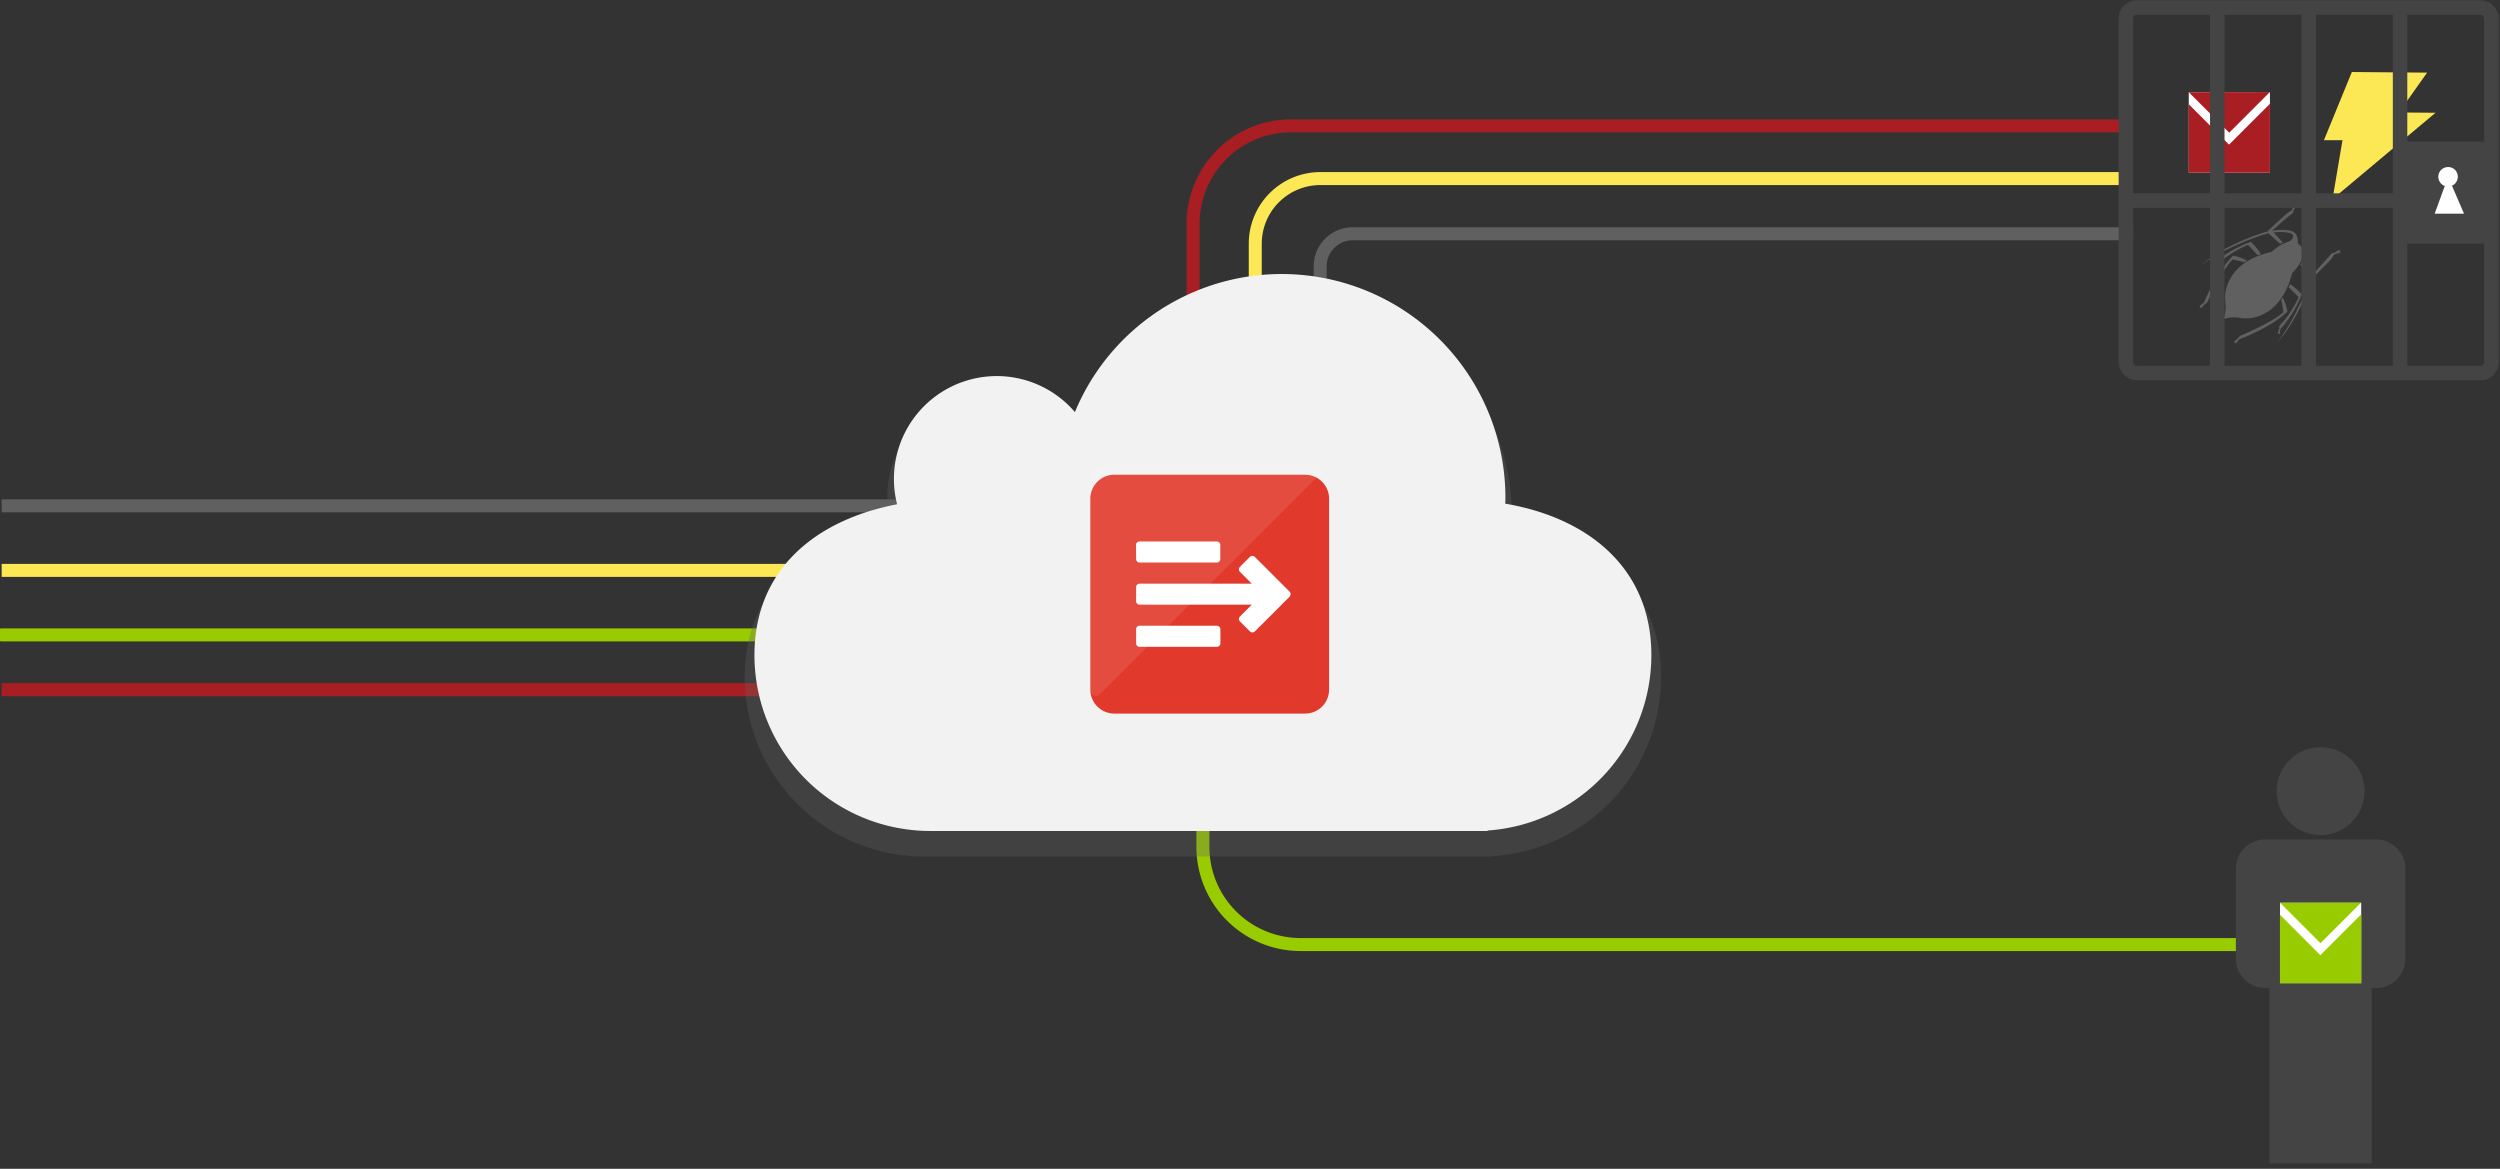 <svg id="Layer_1" data-name="Layer 1" xmlns="http://www.w3.org/2000/svg" viewBox="0 0 770 360">
  <rect x="0" y="0" width="770" height="360" fill="#333333" stroke="none"/>
  <title>product-hero-cloudfilter-b</title>
  <line x1="0.51" y1="155.8" x2="378.78" y2="155.8" style="fill: none;stroke: #606060;stroke-miterlimit: 10;stroke-width: 4px"/>
  <line x1="0.51" y1="195.55" x2="378.78" y2="195.55" style="fill: none;stroke: #9c0;stroke-linecap: round;stroke-linejoin: bevel;stroke-width: 4px"/>
  <line x1="0.51" y1="212.43" x2="378.78" y2="212.43" style="fill: none;stroke: #a91e23;stroke-miterlimit: 10;stroke-width: 4px"/>
  <line x1="0.51" y1="175.68" x2="378.78" y2="175.68" style="fill: none;stroke: #fce754;stroke-miterlimit: 10;stroke-width: 4px"/>
  <path d="M370.49,220.79v40.13a30.09,30.09,0,0,0,30,30H708.06" style="fill: none;stroke: #9c0;stroke-linecap: round;stroke-linejoin: bevel;stroke-width: 4px"/>
  <path d="M367.49,108.9V68.77a30.09,30.09,0,0,1,30-30H654.77" style="fill: none;stroke: #a91e23;stroke-miterlimit: 10;stroke-width: 4px"/>
  <path d="M386.62,125.18V75a20.06,20.06,0,0,1,20-20H654" style="fill: none;stroke: #fce754;stroke-miterlimit: 10;stroke-width: 4px"/>
  <path d="M406.62,142.18V82a10,10,0,0,1,10-10H657" style="fill: none;stroke: #606060;stroke-miterlimit: 10;stroke-width: 4px"/>
  <path d="M511.62,208.47c0-27.38-19.88-43.23-46-47.67,0-.6.05-1.21.05-1.82A70.43,70.43,0,0,0,330.2,132a32.36,32.36,0,0,0-55.94,29c-25.58,4.88-44.9,20.47-44.9,47.47a55.32,55.32,0,0,0,55.32,55.33h175.4l0-.14A55.32,55.32,0,0,0,511.62,208.47Z" style="fill: #636363;opacity: 0.3"/>
  <path d="M508.62,201.79c0-26.8-19.45-42.31-45-46.66,0-.59.05-1.19.05-1.78a68.93,68.93,0,0,0-132.6-26.43,31.67,31.67,0,0,0-54.76,28.4c-25,4.78-43.94,20-43.94,46.47a54.15,54.15,0,0,0,54.15,54.15H458.17l0-.14A54.14,54.14,0,0,0,508.62,201.79Z" style="fill: #f2f2f2"/>
  <path d="M731.83,258.56H697.64a9,9,0,0,0-9,9v27.75a9,9,0,0,0,9,9H699v54h31.49v-54h1.35a9,9,0,0,0,9-9V267.54A9,9,0,0,0,731.83,258.56Zm-17.09-1.36a13.53,13.53,0,1,0-13.53-13.52A13.51,13.51,0,0,0,714.74,257.2Z" style="fill: #444"/>
  <g>
    <rect x="702.25" y="278.05" width="25" height="24.77" style="fill: #fff"/>
    <g>
      <polygon points="702.25 278.05 714.71 290.51 727.22 278.01 702.25 278.05" style="fill: #9c0"/>
      <polygon points="702.22 281.72 702.22 302.82 727.25 302.82 727.25 281.61 714.66 294.2 702.22 281.72" style="fill: #9c0"/>
    </g>
  </g>
  <g>
    <rect x="674.14" y="28.4" width="25" height="24.77" style="fill: #fff"/>
    <g>
      <polygon points="674.14 28.4 686.6 40.87 699.11 28.36 674.14 28.4" style="fill: #a91e23"/>
      <polygon points="674.11 32.07 674.11 53.18 699.14 53.18 699.14 31.96 686.55 44.55 674.11 32.07" style="fill: #a91e23"/>
    </g>
  </g>
  <g>
    <path d="M692.07,80.26a15.49,15.49,0,0,0-4.25-1.53c-5.31,5.28-9,14.47-9,14.47l-1.4,1.07.54.67,1.24-1.36a1.64,1.64,0,0,0,.89-1c.35-.85,4.32-9.34,7.5-12.63a30.64,30.64,0,0,1,3.71.81Z" style="fill: #606060"/>
    <path d="M696.36,78.21a20.82,20.82,0,0,0-3.07-3.72,34.86,34.86,0,0,0-10.87,6.19c-.54.09-1.52.18-1.52.18l.09.73,1.59-.56s.45.31,1.14-.25a30.81,30.81,0,0,1,8.68-5.34c1,1,3,3.19,3,3.19Z" style="fill: #606060"/>
    <path d="M703.13,91.7a15.32,15.32,0,0,1,1.4,4.29c-5.45,5.14-14.75,8.48-14.75,8.48l-1.12,1.36-.65-.55,1.4-1.2a1.63,1.63,0,0,1,1-.86c.86-.32,9.48-4,12.87-7.08a29.32,29.32,0,0,0-.68-3.73Z" style="fill: #606060"/>
    <path d="M705.32,87.48a20.36,20.36,0,0,1,3.62,3.18,34.72,34.72,0,0,1-6.54,10.66c-.11.54-.23,1.52-.23,1.52l-.73-.12.62-1.57s-.31-.45.29-1.13a30.82,30.82,0,0,0,5.61-8.5c-.92-1-3.08-3.08-3.08-3.08Z" style="fill: #606060"/>
    <path d="M689.37,97.83a11.73,11.73,0,0,0,8.07-1.26c3.6-1.79,6.83-5.83,8.52-12.41,2.94-3,3.12-4.92,3.62-5.63s1.72-1.13,2.08-.42c.57,1.12.63,3.51.3,5.68l-3.05-3-.4.82,3.13,3.73c-.64,2.46-4.88,13.51-10.34,20.14,6-6.17,10.33-17.73,10.94-20l.34-.12s3.67-3.76,4.75-4.84a8.75,8.75,0,0,0,1.58-2.11l2-.67-.33-.8-1.77,1s-.44-.33-1,.48-5.29,5.83-5.29,5.83c.45-2.34.66-5.51-.23-6.78-1-1.48-3.3-1.27-3.3-1.27l-1.29-1.34s.28-2.25-1.16-3.33c-1.25-.93-4.42-.83-6.77-.46,0,0,5.17-4.59,6-5.1s.51-1,.51-1l1.12-1.74-.79-.35-.74,1.94a8.79,8.79,0,0,0-2.16,1.51c-1.12,1-5,4.58-5,4.58l-.13.34c-2.31.53-14,4.47-20.37,10.29,6.81-5.25,18-9.12,20.46-9.68l3.64,3.25.82-.37-2.86-3.15c2.17-.26,4.56-.12,5.66.49.7.38.25,1.58-.48,2.06s-2.7.59-5.75,3.44c-6.64,1.47-10.77,4.56-12.68,8.11a11.66,11.66,0,0,0-1.52,8,10.46,10.46,0,0,1-.75,4.6A10.49,10.49,0,0,1,689.37,97.83Z" style="fill: #606060"/>
  </g>
  <path d="M750.14,34.73l-11.28-.09,8.69-12.27-23.18-.19-8.6,21,5.71,0-3.06,18.14Z" style="fill: #fce754"/>
  <line x1="739.22" y1="2.5" x2="739.22" y2="113.43" style="fill: none;stroke: #444;stroke-miterlimit: 10;stroke-width: 4.459px"/>
  <line x1="682.92" y1="2.5" x2="682.92" y2="113.43" style="fill: none;stroke: #444;stroke-miterlimit: 10;stroke-width: 4.459px"/>
  <line x1="711.07" y1="2.5" x2="711.07" y2="113.43" style="fill: none;stroke: #444;stroke-miterlimit: 10;stroke-width: 4.459px"/>
  <line x1="654.77" y1="61.78" x2="739.56" y2="61.78" style="fill: none;stroke: #444;stroke-miterlimit: 10;stroke-width: 4.471px"/>
  <path d="M739.89,45.79v27.1h26.65V45.79Z" style="fill: #444;stroke: #444;stroke-miterlimit: 10;stroke-width: 4.325px"/>
  <rect x="654.77" y="2.31" width="112.59" height="112.59" rx="3.28" style="fill: none;stroke: #444;stroke-miterlimit: 10;stroke-width: 4.459px"/>
  <g>
    <path d="M757,54.45a3,3,0,1,1-3-3A2.95,2.95,0,0,1,757,54.45Z" style="fill: #fff"/>
    <polygon points="754.02 54.45 749.88 65.8 758.91 65.8 754.02 54.45" style="fill: #fff"/>
  </g>
  <g>
    <path d="M402,146.22H343.18a7.38,7.38,0,0,0-7.35,7.36v58.84a7.38,7.38,0,0,0,7.35,7.36H402a7.38,7.38,0,0,0,7.36-7.36V153.58A7.38,7.38,0,0,0,402,146.22Z" style="fill: #e1392b"/>
    <path d="M349.89,167.86a1.08,1.08,0,0,1,1.08-1.08h23.79a1.08,1.08,0,0,1,1.09,1.08v4.32a1.09,1.09,0,0,1-1.09,1.09H351a1.08,1.08,0,0,1-1.08-1.09Zm26,30.28a1.08,1.08,0,0,1-1.09,1.08H351a1.08,1.08,0,0,1-1.08-1.08v-4.32a1.08,1.08,0,0,1,1.08-1.09h23.79a1.09,1.09,0,0,1,1.09,1.09Zm21.32-14.38-3.06,3.06h0l-7.65,7.65a1.09,1.09,0,0,1-1.53,0l-3.06-3.06a1.09,1.09,0,0,1,0-1.53l3.64-3.64H351a1.08,1.08,0,0,1-1.08-1.08v-4.32a1.08,1.08,0,0,1,1.08-1.08h34.54l-3.64-3.64a1.09,1.09,0,0,1,0-1.53l3.06-3.06a1.09,1.09,0,0,1,1.53,0l10.71,10.71A1.07,1.07,0,0,1,397.17,183.76Z" style="fill: #fff"/>
  </g>
  <g style="opacity: 0.1">
    <path d="M339.36,213.24c-1.94,1.94-3.53,1.28-3.53-1.47V148.23a5,5,0,0,1,5-5h63.55c2.75,0,3.41,1.6,1.46,3.54Z" style="fill: #fff"/>
  </g>
</svg>
